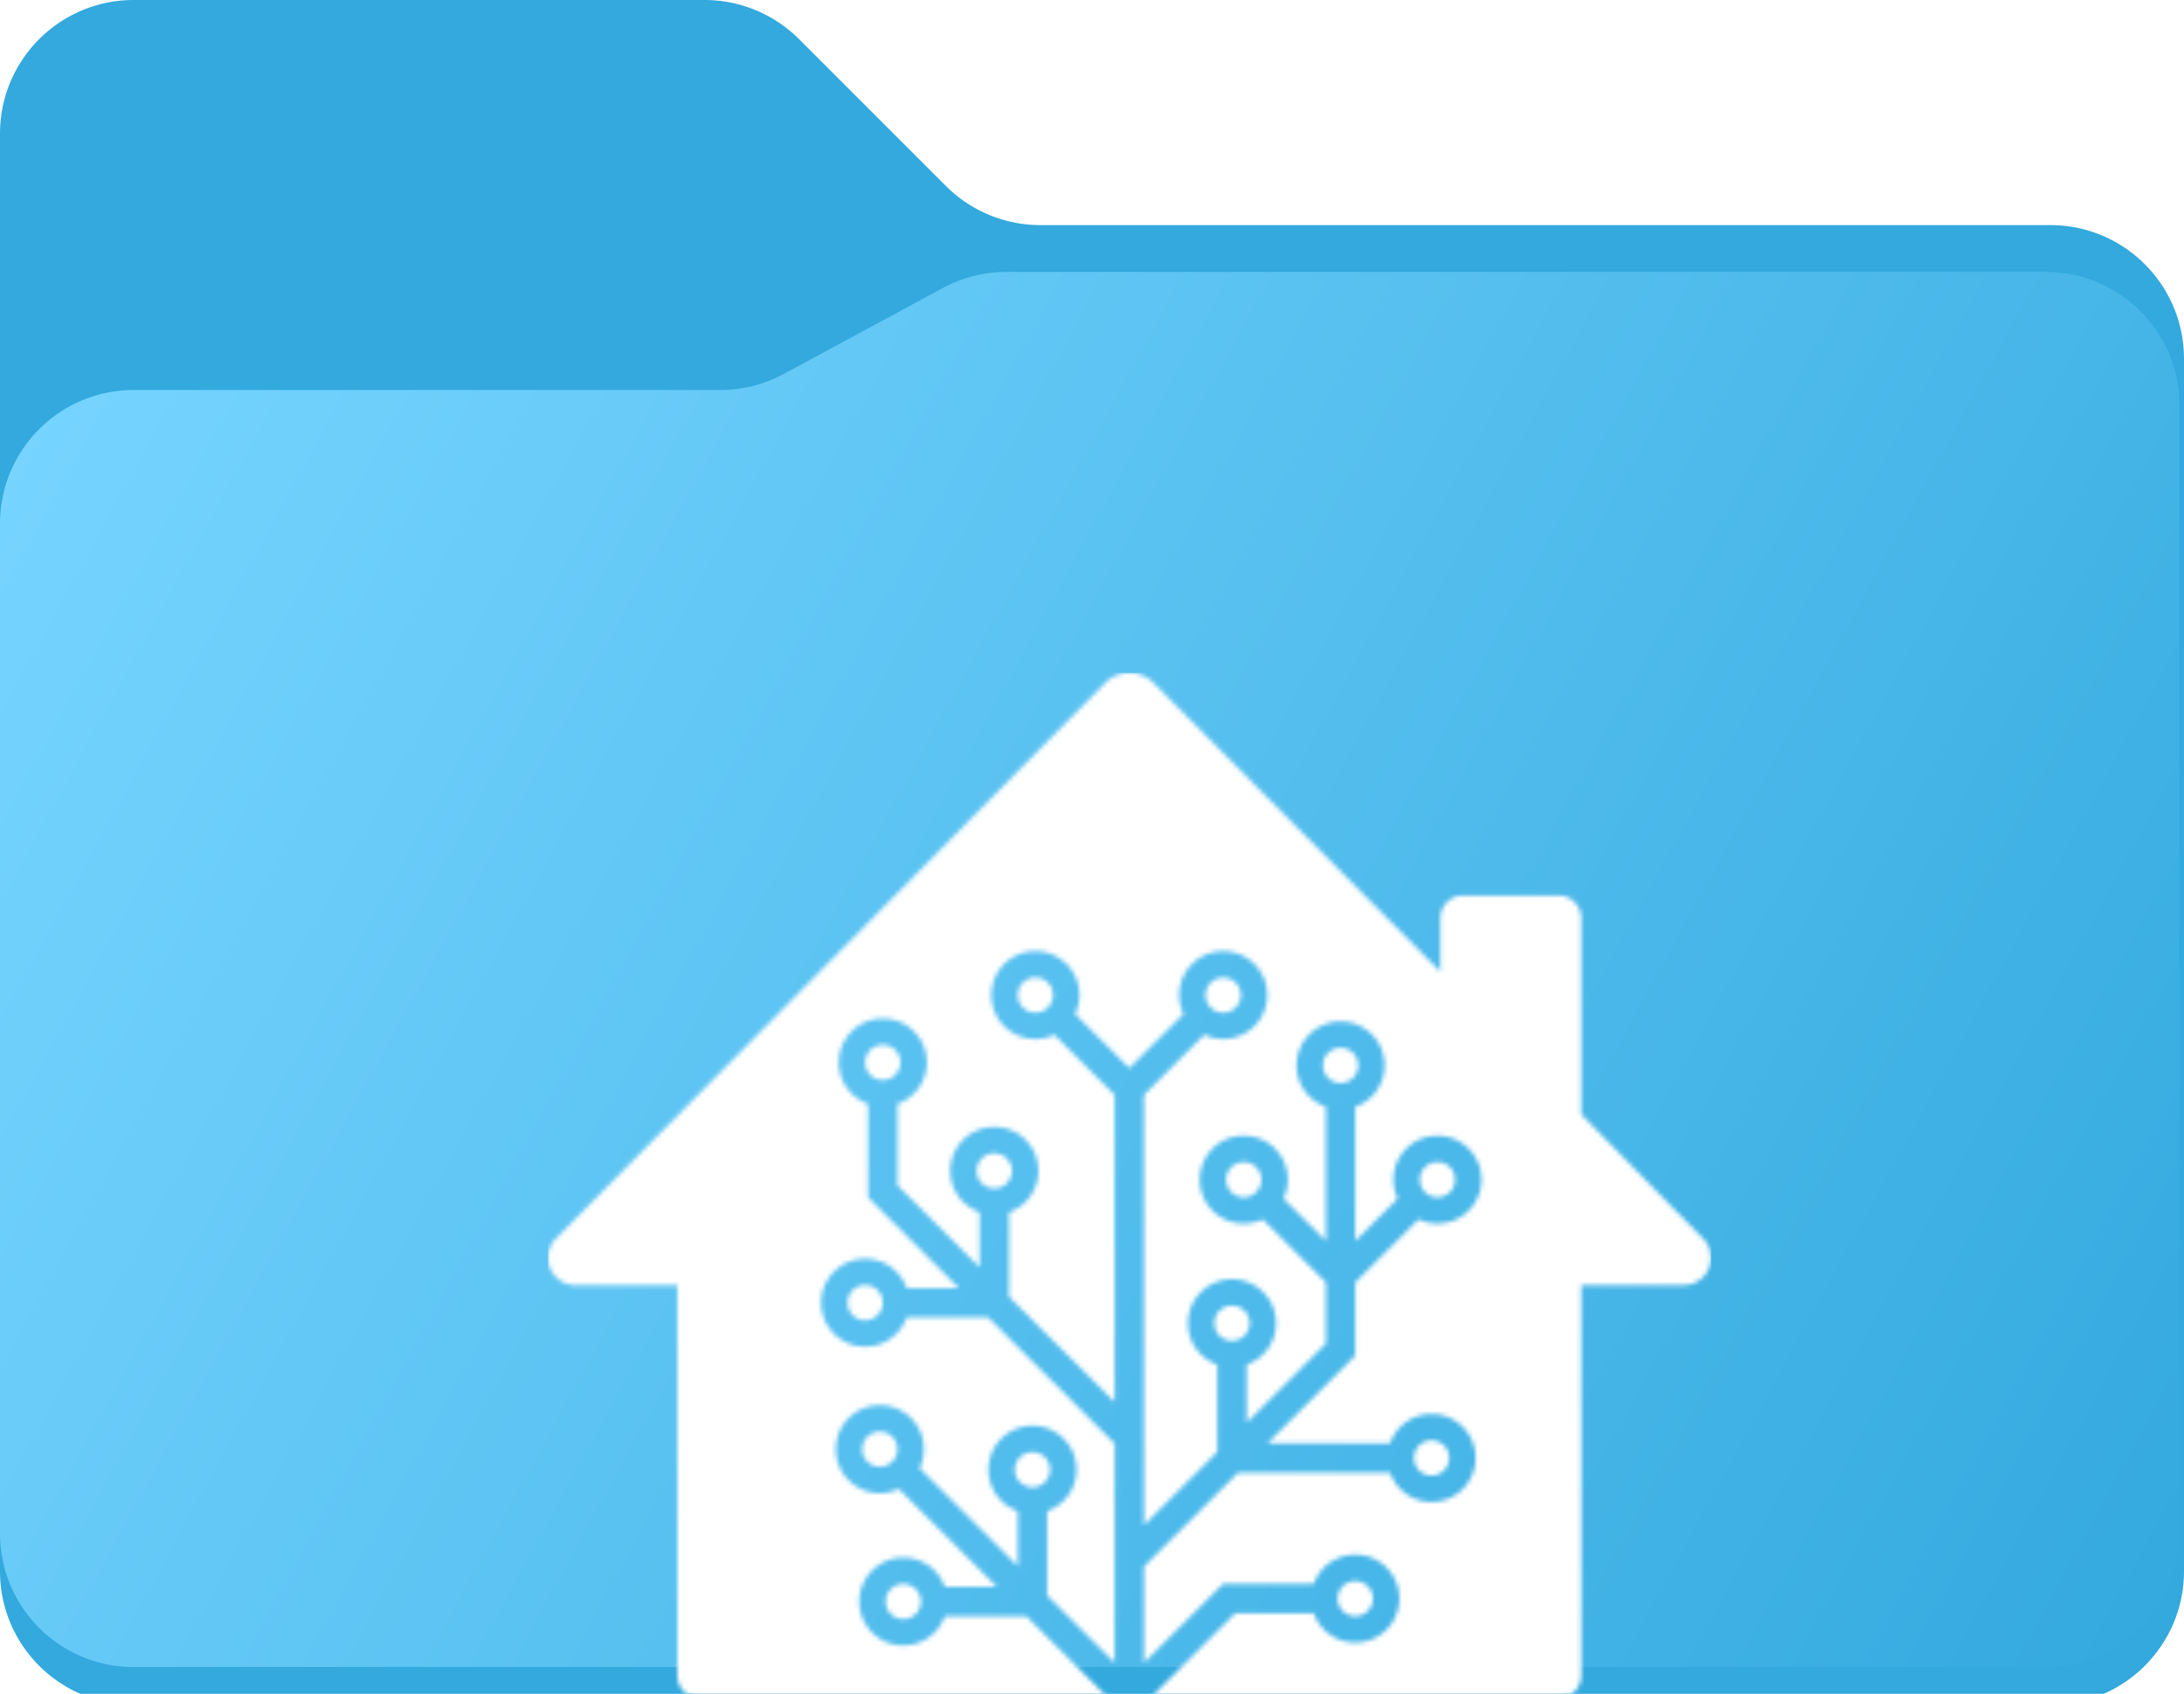<svg xmlns="http://www.w3.org/2000/svg" fill="none" viewBox="0 0 490 380">
<!--! 
Windows 11 icons for Home Assistant and Raspberry Pi - https://github.com/velijv/home-assistant-folder-icons
by Veli - https://github.com/velijv - https://twitter.com/velivelilev - https://veli.ee 
-->   
  <path fill="#33A9DE" d="M0 352.5V30C0 13.431 13.431 0 30 0h128.074a30 30 0 0 1 21.213 8.787l32.926 32.926a30 30 0 0 0 21.213 8.787H460c16.569 0 30 13.431 30 30v272c0 16.569-13.431 30-30 30H30c-16.569 0-30-13.431-30-30Z"/>
  <path fill="url(#a)" d="M0 344V117.5c0-16.569 13.431-30 30-30h131.587a30 30 0 0 0 14.26-3.606l35.702-19.288A30.003 30.003 0 0 1 225.809 61H459c16.569 0 30 13.431 30 30v253c0 16.569-13.431 30-30 30H30c-16.569 0-30-13.431-30-30Z"/>
  <g filter="url(#b)">
    <mask id="c" width="262" height="231" x="122" y="143" maskUnits="userSpaceOnUse" style="mask-type:alpha">
      <path fill="#fff" d="M151.971 368.888v-87.57h-22.88a6.134 6.134 0 0 1-4.362-10.446L247.933 146.23a7.669 7.669 0 0 1 10.844-.062l.049.049 64.338 64.775v-11.977a5.112 5.112 0 0 1 5.111-5.112h21.382a5.112 5.112 0 0 1 5.111 5.112V243l27.349 27.889a6.135 6.135 0 0 1-4.38 10.429h-22.969v87.57a5.112 5.112 0 0 1-5.111 5.112H157.083a5.112 5.112 0 0 1-5.112-5.112Zm135.992-106.981a9.803 9.803 0 0 0 .962-4.25c0-5.445-4.422-9.859-9.876-9.859-5.455 0-9.877 4.414-9.877 9.859s4.422 9.859 9.877 9.859a9.849 9.849 0 0 0 4.258-.961l14.178 14.153v13.709l-17.778 17.745V299.16c3.836-1.353 6.585-5.005 6.585-9.298 0-5.444-4.422-9.858-9.877-9.858-5.455 0-9.876 4.414-9.876 9.858 0 4.293 2.748 7.945 6.584 9.298v19.575l-16.461 16.431v-96.523l13.52-13.495a9.849 9.849 0 0 0 4.258.961c5.454 0 9.876-4.414 9.876-9.859s-4.422-9.859-9.876-9.859c-5.455 0-9.877 4.414-9.877 9.859 0 1.522.346 2.963.963 4.25l-12.156 12.134-12.156-12.134a9.804 9.804 0 0 0 .963-4.25c0-5.445-4.422-9.859-9.877-9.859-5.455 0-9.876 4.414-9.876 9.859s4.421 9.859 9.876 9.859a9.849 9.849 0 0 0 4.258-.961l13.52 13.495v68.919L226.374 283.9v-18.917c3.836-1.353 6.585-5.005 6.585-9.298 0-5.445-4.422-9.859-9.877-9.859-5.455 0-9.876 4.414-9.876 9.859 0 4.293 2.748 7.945 6.584 9.298v12.345l-18.436-18.403v-18.26c3.836-1.354 6.584-5.006 6.584-9.298 0-5.445-4.422-9.859-9.876-9.859-5.455 0-9.877 4.414-9.877 9.859 0 4.292 2.749 7.944 6.585 9.298v20.982l20.364 20.328h-11.708a9.88 9.88 0 0 0-9.315-6.572c-5.455 0-9.876 4.414-9.876 9.859s4.421 9.858 9.876 9.858a9.88 9.88 0 0 0 9.315-6.572h18.292l28.36 28.309v49.2l-15.144-15.116v-18.918c3.836-1.353 6.584-5.005 6.584-9.298 0-5.445-4.422-9.859-9.876-9.859-5.455 0-9.877 4.414-9.877 9.859 0 4.293 2.749 7.945 6.585 9.298v12.345l-22.033-21.993a9.808 9.808 0 0 0 .963-4.251c0-5.444-4.422-9.858-9.877-9.858-5.454 0-9.876 4.414-9.876 9.858 0 5.445 4.422 9.859 9.876 9.859a9.849 9.849 0 0 0 4.258-.961l22.033 21.993h-11.709a9.879 9.879 0 0 0-9.314-6.572c-5.455 0-9.877 4.414-9.877 9.859s4.422 9.859 9.877 9.859a9.88 9.88 0 0 0 9.314-6.573h18.293l18.436 18.403h9.312l19.094-19.06h17.635a9.879 9.879 0 0 0 9.314 6.572c5.455 0 9.877-4.414 9.877-9.858 0-5.445-4.422-9.859-9.877-9.859a9.879 9.879 0 0 0-9.314 6.572h-20.362l-17.731 17.699v-21.596l21.117-21.079h34.095a9.878 9.878 0 0 0 9.314 6.573c5.455 0 9.877-4.414 9.877-9.859s-4.422-9.859-9.877-9.859a9.88 9.88 0 0 0-9.314 6.573h-27.511l19.706-19.671v-16.431l14.178-14.153a9.852 9.852 0 0 0 4.258.961c5.455 0 9.877-4.414 9.877-9.859s-4.422-9.859-9.877-9.859c-5.454 0-9.876 4.414-9.876 9.859 0 1.522.345 2.963.962 4.25l-9.522 9.506v-30.091c3.836-1.354 6.585-5.005 6.585-9.298 0-5.445-4.422-9.859-9.877-9.859-5.455 0-9.876 4.414-9.876 9.859 0 4.293 2.748 7.944 6.584 9.298v30.091l-9.522-9.506Zm-85.292 94.338a3.947 3.947 0 0 1-3.951-3.943 3.948 3.948 0 0 1 3.951-3.944 3.947 3.947 0 0 1 3.95 3.944 3.946 3.946 0 0 1-3.95 3.943Zm28.971-29.576a3.948 3.948 0 0 1-3.951-3.944 3.947 3.947 0 0 1 3.951-3.943 3.946 3.946 0 0 1 3.95 3.943 3.947 3.947 0 0 1-3.95 3.944Zm-34.239-4.601a3.947 3.947 0 0 1-3.95-3.944 3.946 3.946 0 0 1 3.95-3.943 3.947 3.947 0 0 1 3.951 3.943 3.948 3.948 0 0 1-3.951 3.944Zm-3.292-32.863a3.947 3.947 0 0 1-3.951-3.943 3.948 3.948 0 0 1 3.951-3.944 3.948 3.948 0 0 1 3.951 3.944 3.947 3.947 0 0 1-3.951 3.943Zm82.304 4.601a3.948 3.948 0 0 1-3.951-3.944 3.947 3.947 0 0 1 3.951-3.943 3.947 3.947 0 0 1 3.951 3.943 3.948 3.948 0 0 1-3.951 3.944Zm44.773 30.234a3.947 3.947 0 0 1-3.95-3.944 3.947 3.947 0 0 1 3.95-3.943 3.947 3.947 0 0 1 3.951 3.943 3.948 3.948 0 0 1-3.951 3.944Zm-17.119 31.548a3.947 3.947 0 0 1-3.95-3.943 3.947 3.947 0 0 1 3.95-3.944 3.948 3.948 0 0 1 3.951 3.944 3.947 3.947 0 0 1-3.951 3.943Zm18.436-93.988a3.946 3.946 0 0 1-3.95-3.943 3.947 3.947 0 0 1 3.95-3.944 3.948 3.948 0 0 1 3.951 3.944 3.947 3.947 0 0 1-3.951 3.943Zm-21.728-25.633a3.947 3.947 0 0 1-3.951-3.943 3.948 3.948 0 0 1 3.951-3.944 3.948 3.948 0 0 1 3.951 3.944 3.947 3.947 0 0 1-3.951 3.943Zm-26.337-15.774a3.947 3.947 0 0 1-3.951-3.943 3.948 3.948 0 0 1 3.951-3.944 3.947 3.947 0 0 1 3.95 3.944 3.946 3.946 0 0 1-3.95 3.943Zm-42.14 0a3.946 3.946 0 0 1-3.95-3.943 3.947 3.947 0 0 1 3.95-3.944 3.948 3.948 0 0 1 3.951 3.944 3.947 3.947 0 0 1-3.951 3.943Zm-34.238 15.117a3.947 3.947 0 0 1-3.951-3.943 3.948 3.948 0 0 1 3.951-3.944 3.947 3.947 0 0 1 3.95 3.944 3.946 3.946 0 0 1-3.95 3.943Zm25.02 24.319a3.948 3.948 0 0 1-3.951-3.944 3.947 3.947 0 0 1 3.951-3.943 3.947 3.947 0 0 1 3.951 3.943 3.948 3.948 0 0 1-3.951 3.944Zm55.967 1.971a3.947 3.947 0 0 1-3.951-3.943 3.948 3.948 0 0 1 3.951-3.944 3.947 3.947 0 0 1 3.95 3.944 3.946 3.946 0 0 1-3.95 3.943Z"/>
    </mask>
    <g mask="url(#c)">
      <path fill="url(#d)" d="M383.876 143.967H122.953v230.032h260.923V143.967Z"/>
      <path fill="#fff" d="M383.876 143.967H122.953v230.032h260.923V143.967Z"/>
    </g>
  </g>
  <defs>
    <linearGradient id="a" x1="0" x2="488.27" y1="107.5" y2="374.42" gradientUnits="userSpaceOnUse">
      <stop offset="0" stop-color="#76D4FF"/>
      <stop offset="1" stop-color="#33A9DE"/>
    </linearGradient>
    <linearGradient id="d" x1="253.414" x2="253.414" y1="143.967" y2="373.999" gradientUnits="userSpaceOnUse">
      <stop offset="0" stop-color="#FAFCFF"/>
      <stop offset="1" stop-color="#D7E4FF"/>
    </linearGradient>
    <filter id="b" width="354.914" height="324.032" x="75.957" y="103.967" color-interpolation-filters="sRGB" filterUnits="userSpaceOnUse">
      <feFlood flood-opacity="0" result="BackgroundImageFix"/>
      <feColorMatrix in="SourceAlpha" result="hardAlpha" values="0 0 0 0 0 0 0 0 0 0 0 0 0 0 0 0 0 0 127 0"/>
      <feOffset dy="7"/>
      <feGaussianBlur stdDeviation="23.5"/>
      <feColorMatrix values="0 0 0 0 0 0 0 0 0 0 0 0 0 0 0 0 0 0 0.25 0"/>
      <feBlend in2="BackgroundImageFix" result="DropShadow"/>
      <feBlend in="SourceGraphic" in2="DropShadow" result="shape"/>
    </filter>
  </defs>
</svg>
